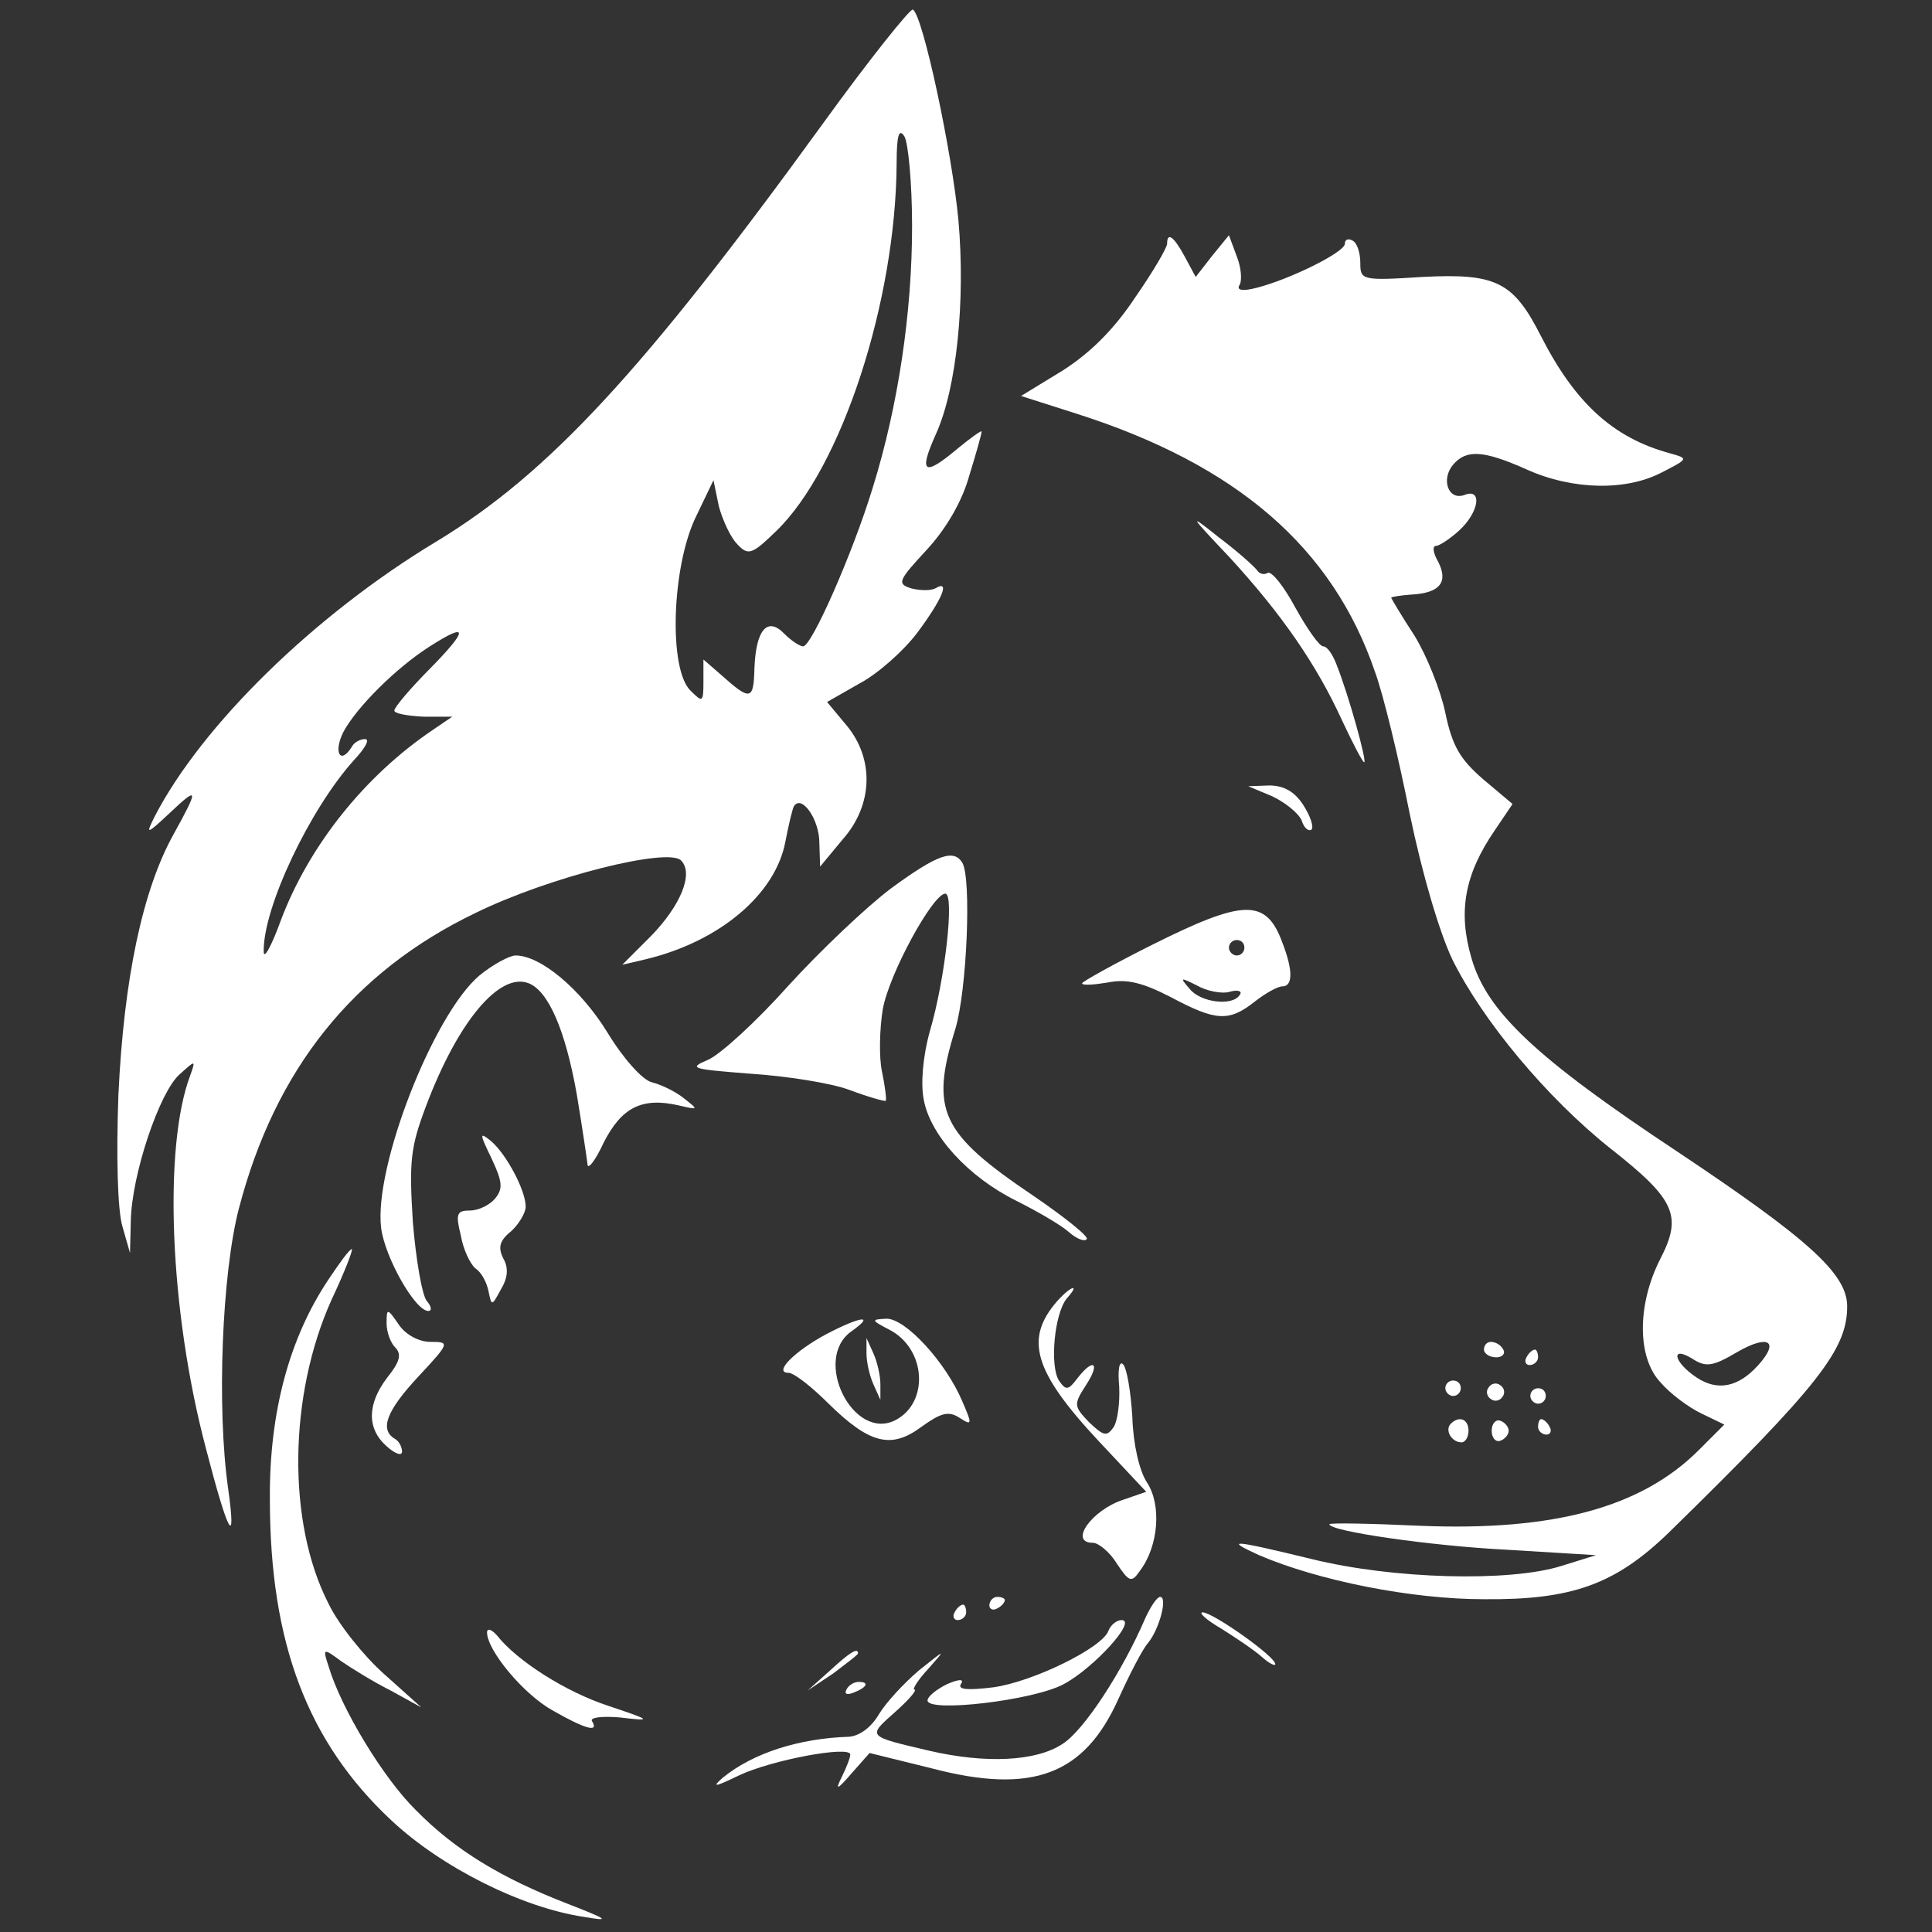 <?xml version="1.0" encoding="UTF-8" standalone="no"?>
<svg
   version="1.0"
   width="320pt"
   height="320pt"
   viewBox="0 0 320 320"
   preserveAspectRatio="xMidYMid meet"
   id="svg64"
   sodipodi:docname="corazoncanino-imagotipo.svg"
   inkscape:version="1.1.2 (0a00cf5339, 2022-02-04)"
   xmlns:inkscape="http://www.inkscape.org/namespaces/inkscape"
   xmlns:sodipodi="http://sodipodi.sourceforge.net/DTD/sodipodi-0.dtd"
   xmlns="http://www.w3.org/2000/svg"
   xmlns:svg="http://www.w3.org/2000/svg">
  <rect x="0" y="0" width="320" height="320" fill="#333333" stroke="none"/>
  <defs
     id="defs68" />
  <sodipodi:namedview
     id="namedview66"
     pagecolor="#ffffff"
     bordercolor="#666666"
     borderopacity="1.0"
     inkscape:pageshadow="2"
     inkscape:pageopacity="0.0"
     inkscape:pagecheckerboard="0"
     inkscape:document-units="pt"
     showgrid="false"
     inkscape:zoom="1.6851563"
     inkscape:cx="213.63004"
     inkscape:cy="213.63004"
     inkscape:window-width="1920"
     inkscape:window-height="1058"
     inkscape:window-x="0"
     inkscape:window-y="39"
     inkscape:window-maximized="1"
     inkscape:current-layer="svg64" />
  <g
     transform="matrix(0.128,0,0,-0.128,-46.05,407.857)"
     fill="#fffd"
     stroke="none"
     id="g62"
     style="">
    <path
       d="M 1425,3027 C 1193,2707 1070,2574 925,2486 767,2391 621,2248 560,2130 c -12,-24 -11,-24 19,4 38,36 38,32 6,-26 -41,-73 -65,-189 -72,-338 -3,-81 -1,-149 5,-170 l 10,-35 1,41 c 1,60 37,167 63,190 21,19 21,19 14,-1 -35,-92 -27,-304 20,-482 29,-112 40,-132 29,-53 -15,105 -8,279 14,363 47,180 148,306 306,382 96,47 249,85 266,68 17,-17 -1,-59 -39,-98 l -37,-37 30,7 c 96,23 168,84 181,152 4,21 9,42 11,46 10,16 33,-17 33,-47 l 1,-31 29,35 c 40,45 41,105 5,148 l -25,30 42,24 c 23,12 57,42 75,66 32,43 43,69 23,57 -6,-3 -19,-3 -31,0 -19,6 -17,10 20,50 25,27 46,63 55,96 9,29 16,54 16,57 0,2 -14,-8 -31,-22 -44,-37 -51,-32 -28,19 27,60 38,173 29,276 -8,87 -46,266 -59,273 -3,2 -56,-64 -116,-147 z m 115,-133 c 0,-112 -18,-233 -51,-339 -26,-85 -79,-205 -90,-205 -4,0 -15,7 -24,16 -22,23 -37,6 -39,-44 -1,-42 -5,-43 -43,-9 l -23,20 v -28 c 0,-28 -1,-28 -17,-12 -28,28 -24,157 6,222 l 24,50 7,-34 c 5,-18 15,-40 24,-49 14,-15 19,-13 50,17 85,82 155,298 156,476 0,36 3,46 10,35 5,-8 10,-61 10,-116 z M 917,2322 c -26,-26 -47,-51 -47,-55 0,-4 17,-7 38,-8 h 37 l -25,-17 c -89,-60 -161,-151 -197,-247 -12,-33 -22,-51 -22,-40 -1,57 60,185 117,248 14,15 21,27 14,27 -6,0 -14,-4 -17,-10 -15,-24 -24,-7 -11,19 17,32 68,83 112,111 50,32 50,22 1,-28 z"
       id="path4"
       style="" />
    <path
       d="m 1870,2871 c 0,-5 -18,-36 -41,-69 -27,-41 -58,-72 -94,-95 l -54,-33 72,-23 c 207,-66 331,-173 386,-334 11,-30 31,-113 45,-184 16,-77 38,-152 55,-188 39,-79 122,-179 205,-245 84,-66 93,-87 64,-143 -30,-59 -30,-128 1,-160 12,-14 36,-32 53,-40 l 29,-14 -33,-33 c -74,-74 -187,-105 -360,-98 -65,3 -118,4 -118,2 0,-9 131,-28 230,-33 l 115,-7 -45,-14 c -67,-21 -218,-17 -323,9 -103,25 -114,26 -68,5 77,-33 197,-57 291,-57 114,-1 170,19 240,87 193,189 230,236 230,292 0,42 -50,87 -221,201 -181,120 -245,180 -265,249 -18,61 -9,109 30,166 l 23,34 -38,32 c -30,26 -40,43 -49,86 -6,29 -24,74 -40,100 -17,26 -30,48 -30,49 0,1 12,3 26,4 37,2 48,16 35,42 -7,12 -8,21 -3,21 4,0 18,9 30,20 26,24 30,55 7,46 -21,-8 -31,20 -15,39 17,20 39,19 95,-6 60,-27 129,-28 175,-4 35,18 35,18 10,25 -73,20 -122,65 -166,151 -36,71 -58,82 -154,77 -78,-5 -80,-4 -80,18 0,13 -4,26 -10,29 -5,3 -10,2 -10,-4 0,-11 -71,-46 -114,-57 -19,-5 -27,-3 -22,4 3,6 2,22 -4,37 l -10,27 -22,-27 -21,-27 -14,26 c -14,26 -23,33 -23,17 z m 765,-1451 c -26,-29 -53,-34 -80,-16 -30,20 -34,42 -5,24 17,-11 26,-10 58,9 40,23 55,14 27,-17 z"
       id="path6"
       style="" />
    <path
       d="m 1951,2465 c 67,-73 112,-138 145,-210 14,-30 27,-55 29,-55 4,0 -20,87 -36,127 -5,13 -12,23 -17,23 -5,0 -21,23 -36,50 -15,28 -31,48 -36,45 -5,-3 -11,-1 -14,4 -4,5 -25,24 -49,42 -40,32 -39,30 14,-26 z"
       id="path8"
       style="" />
    <path
       d="m 2006,2156 c 17,-8 34,-22 38,-31 3,-10 9,-15 13,-12 3,4 -2,18 -11,32 -11,17 -25,25 -44,25 l -27,-1 z"
       id="path10"
       style="" />
    <path
       d="m 1513,2037 c -32,-24 -92,-81 -133,-126 -41,-46 -88,-89 -104,-96 -26,-11 -22,-12 55,-18 46,-3 104,-12 128,-21 24,-9 45,-15 47,-14 1,2 -1,19 -5,38 -4,19 -3,55 1,80 8,46 65,150 81,150 12,0 0,-110 -20,-178 -9,-32 -12,-68 -8,-88 8,-46 57,-100 119,-131 28,-14 59,-32 69,-41 9,-8 20,-13 23,-9 3,3 -28,28 -69,56 -120,81 -134,110 -101,216 15,50 21,195 9,215 -11,18 -32,11 -92,-33 z"
       id="path12"
       style="" />
    <path
       d="m 1851,1964 c -50,-25 -91,-48 -91,-50 0,-3 15,-2 33,1 25,5 45,0 82,-19 58,-31 75,-32 108,-6 14,11 30,20 36,20 14,0 14,21 0,57 -21,57 -50,56 -168,-3 z m 119,-4 c 0,-5 -4,-10 -10,-10 -5,0 -10,5 -10,10 0,6 5,10 10,10 6,0 10,-4 10,-10 z m -19,-57 c 10,3 17,1 13,-4 -9,-15 -51,-10 -65,8 -13,15 -12,15 10,4 12,-7 32,-11 42,-8 z"
       id="path14"
       style="" />
    <path
       d="m 980,1924 c -60,-51 -137,-249 -127,-327 5,-38 44,-107 61,-107 5,0 4,6 -2,13 -6,7 -14,53 -18,102 -5,79 -3,97 17,150 41,109 95,174 133,159 25,-10 47,-59 62,-143 7,-42 13,-83 14,-91 0,-8 10,4 21,28 23,45 49,59 97,48 26,-6 26,-6 7,9 -11,9 -30,18 -42,21 -12,3 -37,31 -57,64 -35,57 -87,100 -119,100 -8,0 -30,-12 -47,-26 z"
       id="path16"
       style="" />
    <path
       d="m 996,1687 c 14,-30 15,-39 4,-52 -7,-8 -21,-15 -32,-15 -17,0 -19,-4 -12,-32 3,-18 12,-37 19,-43 8,-5 15,-19 17,-30 4,-19 4,-19 16,3 9,15 10,28 3,40 -7,14 -5,23 10,35 10,9 19,24 19,32 0,21 -25,68 -45,85 -15,12 -15,10 1,-23 z"
       id="path18"
       style="" />
    <path
       d="m 785,1531 c -51,-76 -77,-173 -76,-285 0,-186 49,-314 157,-415 65,-61 169,-113 249,-125 35,-6 33,-4 -21,17 -85,33 -145,69 -196,121 -42,41 -97,132 -113,186 -8,24 -7,24 16,7 13,-9 42,-27 64,-38 l 40,-22 -48,43 c -26,23 -59,64 -72,91 -54,105 -52,270 4,394 17,36 28,65 26,65 -3,0 -16,-18 -30,-39 z"
       id="path20"
       style="" />
    <path
       d="m 1728,1503 c -43,-49 -31,-91 54,-182 l 61,-65 -29,-10 c -41,-13 -72,-56 -40,-56 7,0 22,-12 31,-27 16,-24 19,-25 30,-9 24,32 28,85 9,114 -10,15 -18,50 -19,85 -2,32 -7,63 -12,68 -5,5 -7,-7 -5,-29 1,-20 -2,-44 -7,-52 -9,-13 -13,-12 -32,6 -20,21 -20,23 -4,48 19,29 10,36 -11,9 -12,-16 -15,-16 -24,-3 -12,19 -6,86 10,106 18,20 6,17 -12,-3 z"
       id="path22"
       style="" />
    <path
       d="m 860,1474 c 0,-11 5,-25 11,-31 9,-9 6,-19 -10,-39 -26,-34 -27,-66 -1,-89 11,-10 20,-13 20,-7 0,6 -4,14 -10,17 -19,12 -10,36 31,80 41,44 41,45 16,45 -15,0 -32,9 -41,22 -15,22 -16,22 -16,2 z"
       id="path24"
       style="" />
    <path
       d="m 1429,1460 c -41,-22 -69,-50 -49,-50 7,0 30,-18 52,-40 53,-52 81,-59 120,-30 25,18 35,21 49,12 17,-11 17,-9 4,21 -21,50 -73,107 -98,107 -21,-1 -20,-2 5,-15 46,-25 50,-93 7,-116 -55,-29 -109,79 -57,115 31,22 11,19 -33,-4 z"
       id="path26"
       style="" />
    <path
       d="m 1481,1435 c 0,-11 4,-29 9,-40 l 9,-20 v 20 c 0,11 -4,29 -9,40 l -9,20 z"
       id="path28"
       style="" />
    <path
       d="m 2280,1440 c 0,-5 7,-10 16,-10 8,0 12,5 9,10 -3,6 -10,10 -16,10 -5,0 -9,-4 -9,-10 z"
       id="path30"
       style="" />
    <path
       d="m 2335,1430 c -3,-5 -1,-10 4,-10 6,0 11,5 11,10 0,6 -2,10 -4,10 -3,0 -8,-4 -11,-10 z"
       id="path32"
       style="" />
    <path
       d="m 2230,1390 c 0,-5 5,-10 10,-10 6,0 10,5 10,10 0,6 -4,10 -10,10 -5,0 -10,-4 -10,-10 z"
       id="path34"
       style="" />
    <path
       d="m 2286,1391 c -4,-5 -2,-12 3,-15 5,-4 12,-2 15,3 4,5 2,12 -3,15 -5,4 -12,2 -15,-3 z"
       id="path36"
       style="" />
    <path
       d="m 2340,1380 c 0,-5 5,-10 10,-10 6,0 10,5 10,10 0,6 -4,10 -10,10 -5,0 -10,-4 -10,-10 z"
       id="path38"
       style="" />
    <path
       d="m 2237,1344 c -8,-8 1,-24 14,-24 5,0 9,7 9,15 0,15 -12,20 -23,9 z"
       id="path40"
       style="" />
    <path
       d="m 2290,1335 c 0,-9 5,-15 11,-13 6,2 11,8 11,13 0,5 -5,11 -11,13 -6,2 -11,-4 -11,-13 z"
       id="path42"
       style="" />
    <path
       d="m 2350,1340 c 0,-5 5,-10 11,-10 5,0 7,5 4,10 -3,6 -8,10 -11,10 -2,0 -4,-4 -4,-10 z"
       id="path44"
       style="" />
    <path
       d="m 1640,1109 c 0,-5 5,-7 10,-4 6,3 10,8 10,11 0,2 -4,4 -10,4 -5,0 -10,-5 -10,-11 z"
       id="path46"
       style="" />
    <path
       d="m 1842,1093 c -30,-70 -80,-146 -107,-163 -34,-23 -100,-26 -173,-9 -81,19 -80,18 -44,50 18,16 29,29 25,29 -3,0 4,12 18,27 23,26 23,26 -12,-2 -20,-17 -43,-42 -52,-57 -10,-17 -25,-28 -39,-29 -64,-2 -124,-21 -163,-53 -15,-13 -10,-12 21,3 42,20 144,39 144,27 0,-4 -5,-17 -11,-29 -9,-18 -6,-17 13,5 l 23,26 81,-20 c 130,-34 197,-8 241,90 14,31 31,64 38,72 15,18 26,60 16,60 -4,0 -12,-12 -19,-27 z"
       id="path48"
       style="" />
    <path
       d="m 1595,1100 c -3,-5 -1,-10 4,-10 6,0 11,5 11,10 0,6 -2,10 -4,10 -3,0 -8,-4 -11,-10 z"
       id="path50"
       style="" />
    <path
       d="m 1940,1079 c 19,-12 43,-28 53,-37 9,-8 17,-12 17,-9 0,10 -81,67 -94,67 -6,0 5,-10 24,-21 z"
       id="path52"
       style="" />
    <path
       d="m 1794,1076 c -8,-22 -98,-66 -149,-73 -33,-4 -46,-3 -42,4 5,7 -2,7 -18,0 -14,-7 -25,-16 -25,-21 0,-16 137,0 176,21 38,20 96,83 75,83 -6,0 -14,-6 -17,-14 z"
       id="path54"
       style="" />
    <path
       d="m 990,1074 c 0,-23 47,-80 85,-101 42,-24 60,-29 51,-14 -4,5 13,7 36,5 42,-5 42,-4 -15,15 -55,18 -118,58 -144,91 -7,8 -13,10 -13,4 z"
       id="path56"
       style="" />
    <path
       d="m 1433,1024 -28,-25 33,22 c 17,13 32,24 32,26 0,8 -11,1 -37,-23 z"
       id="path58"
       style="" />
    <path
       d="m 1455,1000 c -3,-6 1,-7 9,-4 18,7 21,14 7,14 -6,0 -13,-4 -16,-10 z"
       id="path60"
       style="" />
  </g>
</svg>
